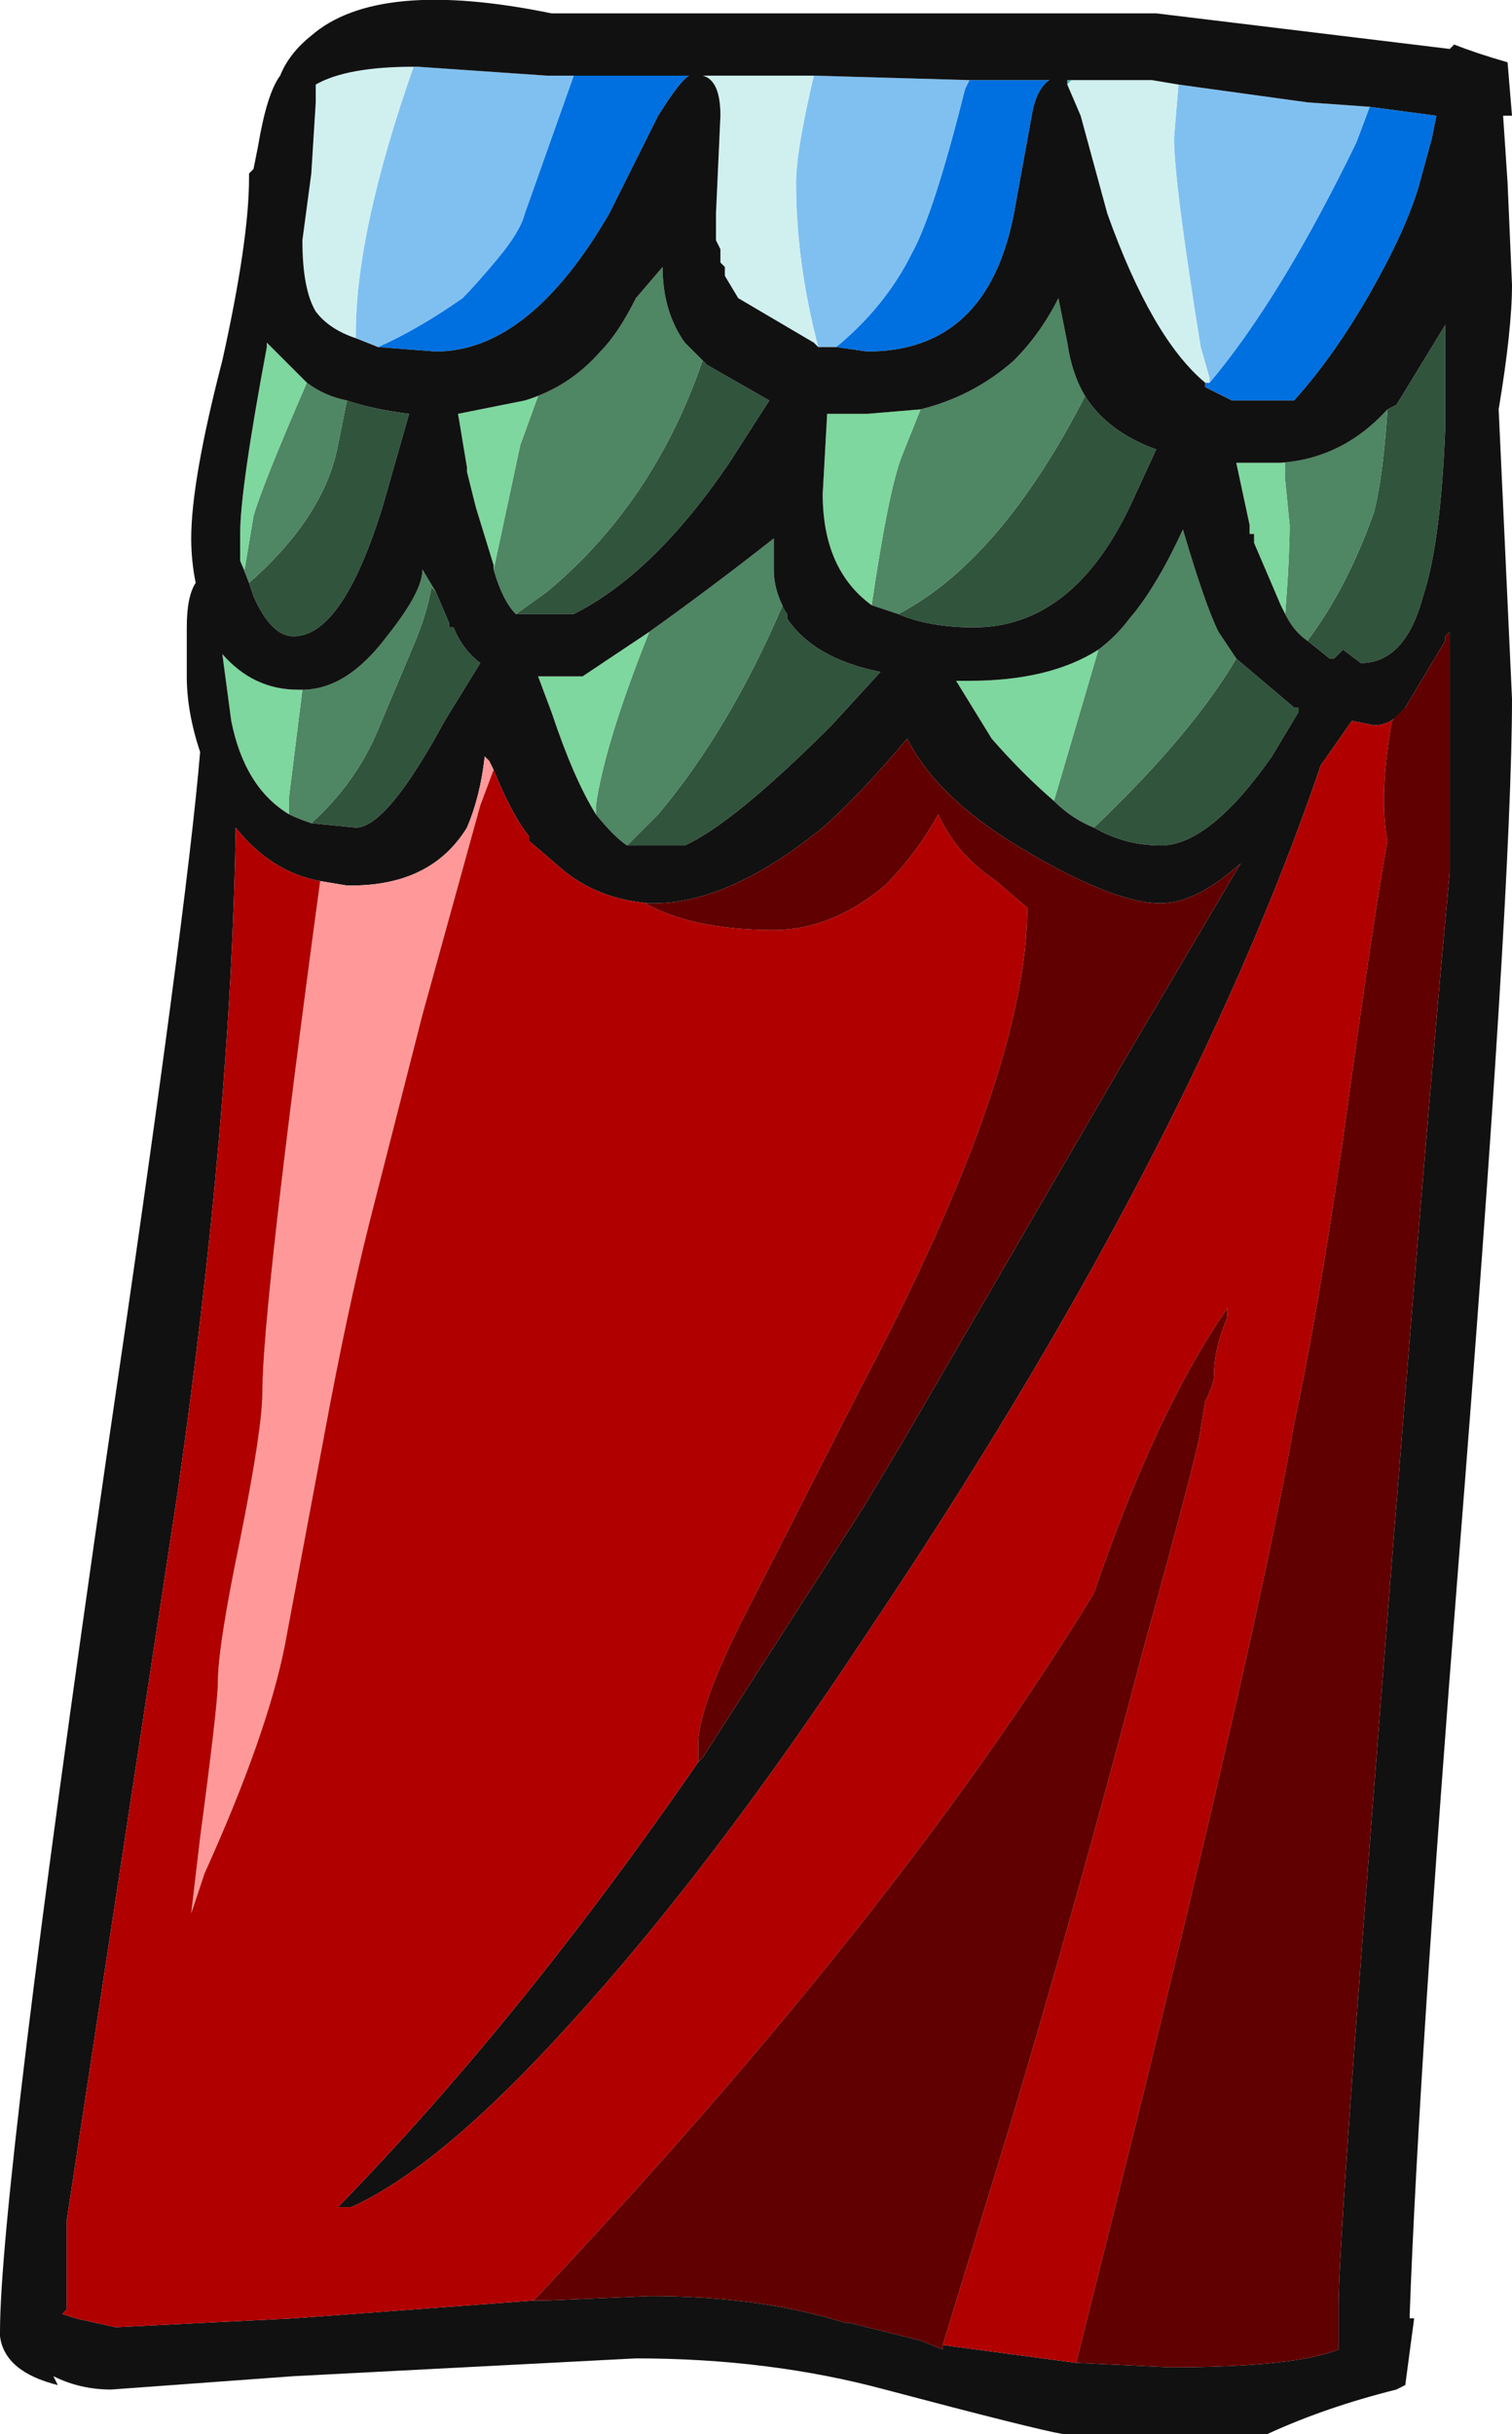 <?xml version="1.0" encoding="UTF-8" standalone="no"?>
<svg xmlns:ffdec="https://www.free-decompiler.com/flash" xmlns:xlink="http://www.w3.org/1999/xlink" ffdec:objectType="shape" height="27.35px" width="17.0px" xmlns="http://www.w3.org/2000/svg">
  <g transform="matrix(1.0, 0.0, 0.0, 1.0, 14.95, 10.9)">
    <path d="M-2.95 -9.95 L-2.95 -10.0 -2.9 -10.0 -2.95 -9.95" fill="#52bcb2" fill-rule="evenodd" stroke="none"/>
    <path d="M0.65 -6.3 L0.75 -6.35 1.3 -7.25 1.3 -6.1 Q1.25 -4.8 1.05 -4.2 0.85 -3.45 0.35 -3.45 L0.15 -3.6 0.05 -3.5 0.0 -3.5 -0.25 -3.7 Q0.2 -4.3 0.5 -5.15 0.6 -5.55 0.65 -6.3 M-11.05 -6.4 Q-10.75 -6.3 -10.35 -6.25 L-10.65 -5.2 Q-11.1 -3.75 -11.65 -3.75 -11.9 -3.75 -12.1 -4.2 L-12.15 -4.35 Q-11.3 -5.1 -11.15 -5.9 L-11.05 -6.4 M-10.05 -4.25 L-9.9 -3.9 -9.9 -3.85 -9.85 -3.85 Q-9.75 -3.6 -9.55 -3.45 L-9.95 -2.8 Q-10.6 -1.6 -10.95 -1.6 L-11.45 -1.65 Q-10.95 -2.1 -10.7 -2.7 L-10.3 -3.65 Q-10.15 -4.0 -10.1 -4.3 L-10.05 -4.25 M-9.15 -4.0 L-8.8 -4.25 Q-7.6 -5.25 -7.05 -6.85 L-7.0 -6.8 -6.3 -6.4 -6.75 -5.7 Q-7.6 -4.45 -8.5 -4.0 L-9.15 -4.0 M-7.9 -1.4 L-7.55 -1.75 Q-6.75 -2.7 -6.15 -4.1 L-6.1 -4.0 -6.1 -3.95 Q-5.8 -3.5 -5.05 -3.35 L-5.6 -2.75 Q-6.7 -1.65 -7.25 -1.4 L-7.9 -1.4 M-2.75 -6.45 Q-2.5 -6.05 -1.95 -5.85 L-2.25 -5.2 Q-2.9 -3.85 -4.0 -3.85 -4.5 -3.85 -4.85 -4.0 -3.7 -4.6 -2.75 -6.45 M-2.65 -1.6 Q-1.55 -2.65 -1.05 -3.5 L-0.4 -2.95 -0.35 -2.95 -0.35 -2.9 -0.65 -2.4 Q-1.35 -1.4 -1.9 -1.4 -2.3 -1.4 -2.65 -1.6" fill="#31543d" fill-rule="evenodd" stroke="none"/>
    <path d="M-0.25 -3.7 Q-0.4 -3.8 -0.5 -4.0 -0.45 -4.65 -0.45 -5.0 L-0.5 -5.5 -0.5 -5.7 -0.55 -5.7 Q0.15 -5.75 0.65 -6.3 0.6 -5.55 0.5 -5.15 0.2 -4.3 -0.25 -3.7 M-12.25 -4.6 L-12.2 -4.5 -12.1 -5.1 Q-12.0 -5.45 -11.5 -6.6 -11.3 -6.45 -11.05 -6.4 L-11.15 -5.9 Q-11.3 -5.1 -12.15 -4.35 L-12.25 -4.6 M-11.7 -1.75 L-11.7 -1.95 -11.55 -3.15 Q-11.05 -3.15 -10.6 -3.75 -10.2 -4.25 -10.2 -4.5 L-10.05 -4.25 -10.1 -4.3 Q-10.15 -4.0 -10.3 -3.65 L-10.7 -2.7 Q-10.95 -2.1 -11.45 -1.65 -11.6 -1.7 -11.7 -1.75 M-9.05 -6.4 Q-8.55 -6.55 -8.2 -6.95 -8.0 -7.15 -7.8 -7.55 L-7.5 -7.9 Q-7.5 -7.4 -7.25 -7.05 L-7.05 -6.85 Q-7.6 -5.25 -8.8 -4.25 L-9.15 -4.0 Q-9.3 -4.15 -9.4 -4.5 L-9.1 -5.9 -8.9 -6.45 -9.05 -6.4 M-6.1 -4.0 L-6.15 -4.1 Q-6.75 -2.7 -7.55 -1.75 L-7.9 -1.4 Q-8.05 -1.5 -8.25 -1.75 L-8.25 -1.85 Q-8.15 -2.55 -7.65 -3.8 -6.95 -4.3 -6.25 -4.85 L-6.25 -4.5 Q-6.25 -4.25 -6.1 -4.0 M-2.75 -6.45 Q-3.7 -4.6 -4.85 -4.0 L-5.15 -4.1 Q-4.95 -5.45 -4.8 -5.8 L-4.6 -6.3 Q-4.0 -6.45 -3.55 -6.85 -3.25 -7.15 -3.05 -7.55 L-2.95 -7.05 Q-2.9 -6.7 -2.75 -6.45 M-2.6 -3.6 Q-2.4 -3.75 -2.25 -3.95 -1.95 -4.3 -1.65 -4.95 -1.4 -4.1 -1.25 -3.8 L-1.05 -3.5 Q-1.55 -2.65 -2.65 -1.6 -2.9 -1.7 -3.1 -1.9 L-2.6 -3.6" fill="#4f8663" fill-rule="evenodd" stroke="none"/>
    <path d="M-0.5 -4.0 L-0.55 -4.1 -0.85 -4.8 -0.85 -4.9 -0.9 -4.9 -0.9 -5.0 -1.05 -5.7 -0.55 -5.7 -0.5 -5.7 -0.5 -5.5 -0.45 -5.0 Q-0.45 -4.65 -0.5 -4.0 M-12.25 -4.6 L-12.25 -4.9 Q-12.25 -5.4 -11.95 -7.0 L-11.95 -7.05 -11.5 -6.6 Q-12.0 -5.45 -12.1 -5.1 L-12.2 -4.5 -12.25 -4.6 M-11.7 -1.75 Q-12.2 -2.05 -12.35 -2.8 L-12.45 -3.55 Q-12.1 -3.15 -11.6 -3.15 L-11.55 -3.15 -11.7 -1.95 -11.7 -1.75 M-9.05 -6.4 L-8.9 -6.45 -9.1 -5.9 -9.4 -4.5 -9.4 -4.55 -9.6 -5.2 -9.7 -5.6 -9.7 -5.65 -9.8 -6.25 -9.05 -6.4 M-7.65 -3.8 Q-8.15 -2.55 -8.25 -1.85 L-8.25 -1.75 Q-8.5 -2.15 -8.75 -2.9 L-8.9 -3.3 -8.4 -3.3 -7.65 -3.8 M-5.15 -4.1 Q-5.7 -4.5 -5.7 -5.35 L-5.65 -6.25 -5.2 -6.25 -4.6 -6.3 -4.8 -5.8 Q-4.95 -5.45 -5.15 -4.1 M-2.6 -3.6 L-3.1 -1.9 Q-3.45 -2.2 -3.8 -2.6 L-4.2 -3.25 -4.05 -3.25 Q-3.15 -3.25 -2.6 -3.6" fill="#7ed79e" fill-rule="evenodd" stroke="none"/>
    <path d="M-1.35 -6.6 Q-0.55 -7.55 0.3 -9.3 L0.45 -9.7 1.2 -9.6 1.15 -9.35 1.0 -8.8 Q0.85 -8.3 0.45 -7.6 0.05 -6.9 -0.4 -6.4 L-1.1 -6.4 -1.4 -6.55 -1.4 -6.6 -1.35 -6.6 M-4.05 -10.0 L-3.15 -10.0 Q-3.3 -9.9 -3.35 -9.6 L-3.55 -8.5 Q-3.85 -6.95 -5.2 -6.95 L-5.55 -7.0 Q-5.0 -7.45 -4.7 -8.05 -4.45 -8.5 -4.1 -9.9 L-4.05 -10.0 M-10.7 -7.0 Q-10.25 -7.2 -9.75 -7.55 -9.6 -7.7 -9.35 -8.0 -9.1 -8.3 -9.05 -8.5 L-8.5 -10.05 -7.2 -10.05 Q-7.3 -10.0 -7.55 -9.6 L-8.1 -8.5 Q-9.0 -6.95 -10.05 -6.95 L-10.7 -7.0" fill="#0070e0" fill-rule="evenodd" stroke="none"/>
    <path d="M0.45 -9.7 L0.3 -9.3 Q-0.55 -7.55 -1.35 -6.6 L-1.35 -6.65 -1.45 -7.0 Q-1.75 -8.85 -1.75 -9.35 L-1.7 -9.95 -0.25 -9.75 0.45 -9.7 M-5.55 -7.0 L-5.75 -7.0 Q-6.0 -7.95 -6.0 -8.85 -6.0 -9.2 -5.8 -10.05 L-4.05 -10.0 -4.1 -9.9 Q-4.45 -8.5 -4.7 -8.05 -5.0 -7.45 -5.55 -7.0 M-10.3 -10.15 L-10.25 -10.15 -8.8 -10.05 -8.5 -10.05 -9.05 -8.5 Q-9.1 -8.3 -9.35 -8.0 -9.6 -7.7 -9.75 -7.55 -10.25 -7.2 -10.7 -7.0 L-10.95 -7.1 -10.95 -7.15 Q-10.95 -8.3 -10.3 -10.15" fill="#80c0f0" fill-rule="evenodd" stroke="none"/>
    <path d="M-1.35 -6.6 L-1.4 -6.6 Q-2.0 -7.1 -2.5 -8.5 L-2.8 -9.6 -2.95 -9.95 -2.9 -10.0 -2.0 -10.0 -1.7 -9.95 -1.75 -9.35 Q-1.75 -8.85 -1.45 -7.0 L-1.35 -6.65 -1.35 -6.6 M-5.75 -7.0 L-5.8 -7.05 -6.65 -7.55 -6.8 -7.8 -6.8 -7.9 -6.85 -7.95 -6.85 -8.1 -6.9 -8.2 -6.9 -8.5 -6.85 -9.6 Q-6.85 -10.0 -7.05 -10.05 L-5.8 -10.05 Q-6.0 -9.2 -6.0 -8.85 -6.0 -7.95 -5.75 -7.0 M-10.3 -10.15 Q-10.95 -8.3 -10.95 -7.15 L-10.95 -7.1 Q-11.25 -7.2 -11.4 -7.4 -11.55 -7.65 -11.55 -8.2 L-11.45 -8.95 -11.4 -9.75 Q-11.4 -9.85 -11.4 -9.95 -11.05 -10.15 -10.3 -10.15" fill="#d0f0f0" fill-rule="evenodd" stroke="none"/>
    <path d="M2.05 -9.6 L1.95 -9.6 2.0 -8.85 2.05 -7.7 Q2.05 -7.2 1.9 -6.3 L2.05 -3.05 Q2.05 -0.9 1.45 6.65 1.0 12.35 0.9 15.1 L0.9 15.15 0.95 15.15 0.85 15.9 0.75 15.95 Q-0.05 16.15 -0.7 16.45 L-3.0 16.45 Q-3.3 16.4 -5.0 15.95 -6.3 15.6 -7.8 15.6 L-11.65 15.8 -13.7 15.95 Q-14.05 15.95 -14.35 15.8 L-14.3 15.9 Q-14.9 15.75 -14.95 15.35 L-14.95 15.3 Q-14.95 13.75 -13.75 5.45 -12.85 -0.65 -12.7 -2.45 -12.85 -2.9 -12.85 -3.3 L-12.85 -3.85 Q-12.85 -4.2 -12.75 -4.35 -12.8 -4.6 -12.8 -4.85 -12.8 -5.5 -12.45 -6.85 -12.15 -8.2 -12.15 -8.9 L-12.15 -8.95 -12.1 -9.0 -12.05 -9.25 Q-11.95 -9.85 -11.8 -10.05 -11.7 -10.3 -11.45 -10.5 -10.7 -11.15 -8.75 -10.75 L-1.95 -10.75 1.35 -10.35 1.4 -10.4 Q1.65 -10.3 2.0 -10.2 L2.05 -9.6 M-1.4 -6.6 L-1.4 -6.55 -1.1 -6.4 -0.4 -6.4 Q0.05 -6.9 0.45 -7.6 0.85 -8.3 1.0 -8.8 L1.15 -9.35 1.2 -9.6 0.45 -9.7 -0.25 -9.75 -1.7 -9.95 -2.0 -10.0 -2.9 -10.0 -2.95 -10.0 -2.95 -9.95 -2.8 -9.6 -2.5 -8.5 Q-2.0 -7.1 -1.4 -6.6 M-0.25 -3.7 L0.0 -3.5 0.05 -3.5 0.15 -3.6 0.35 -3.45 Q0.85 -3.45 1.05 -4.2 1.25 -4.8 1.3 -6.1 L1.3 -7.25 0.75 -6.35 0.65 -6.3 Q0.15 -5.75 -0.55 -5.7 L-1.05 -5.7 -0.9 -5.0 -0.9 -4.9 -0.85 -4.9 -0.85 -4.8 -0.55 -4.1 -0.5 -4.0 Q-0.4 -3.8 -0.25 -3.7 M-2.85 15.65 L-1.8 15.7 Q-0.4 15.7 0.1 15.5 L0.1 15.0 Q0.1 14.25 0.6 7.9 1.1 1.55 1.35 -1.1 L1.35 -3.8 1.3 -3.75 1.3 -3.7 0.85 -2.95 Q0.7 -2.75 0.5 -2.75 L0.25 -2.8 -0.1 -2.3 Q-1.6 2.1 -5.2 7.45 -6.95 10.1 -8.55 11.85 -10.0 13.45 -11.0 13.9 L-11.15 13.9 Q-9.1 11.8 -7.1 8.9 L-7.05 8.85 -5.25 6.05 -4.8 5.3 -2.3 1.0 -1.0 -1.2 Q-1.5 -0.75 -1.9 -0.75 -2.4 -0.75 -3.35 -1.3 -4.4 -1.9 -4.75 -2.6 -5.3 -1.95 -5.7 -1.6 -6.75 -0.75 -7.6 -0.75 L-7.65 -0.75 Q-8.25 -0.8 -8.65 -1.15 L-9.0 -1.45 -9.0 -1.5 Q-9.2 -1.75 -9.4 -2.25 L-9.45 -2.35 -9.5 -2.4 Q-9.55 -1.95 -9.7 -1.6 -10.1 -0.95 -11.0 -0.95 L-11.05 -0.95 -11.35 -1.0 Q-11.9 -1.1 -12.3 -1.6 -12.35 1.65 -12.95 5.85 L-14.2 14.05 -14.2 15.05 -14.25 15.1 -14.1 15.15 -13.65 15.25 -11.65 15.15 -8.95 14.95 -8.8 14.95 -7.65 14.9 Q-6.4 14.9 -5.45 15.2 L-5.4 15.2 -4.6 15.4 -4.35 15.5 -4.35 15.45 -2.85 15.65 M-11.5 -6.6 L-11.95 -7.05 -11.95 -7.0 Q-12.25 -5.4 -12.25 -4.9 L-12.25 -4.6 -12.15 -4.35 -12.1 -4.2 Q-11.9 -3.75 -11.65 -3.75 -11.1 -3.75 -10.65 -5.2 L-10.35 -6.25 Q-10.75 -6.3 -11.05 -6.4 -11.3 -6.45 -11.5 -6.6 M-11.55 -3.15 L-11.6 -3.15 Q-12.1 -3.15 -12.45 -3.55 L-12.35 -2.8 Q-12.2 -2.05 -11.7 -1.75 -11.6 -1.7 -11.45 -1.65 L-10.95 -1.6 Q-10.6 -1.6 -9.95 -2.8 L-9.55 -3.45 Q-9.75 -3.6 -9.85 -3.85 L-9.9 -3.85 -9.9 -3.9 -10.05 -4.25 -10.2 -4.5 Q-10.2 -4.25 -10.6 -3.75 -11.05 -3.15 -11.55 -3.15 M-5.55 -7.0 L-5.2 -6.95 Q-3.85 -6.95 -3.55 -8.5 L-3.35 -9.6 Q-3.3 -9.9 -3.15 -10.0 L-4.05 -10.0 -5.8 -10.05 -7.05 -10.05 Q-6.85 -10.0 -6.85 -9.6 L-6.9 -8.5 -6.9 -8.2 -6.85 -8.1 -6.85 -7.95 -6.8 -7.9 -6.8 -7.8 -6.65 -7.55 -5.8 -7.05 -5.75 -7.0 -5.55 -7.0 M-8.5 -10.05 L-8.8 -10.05 -10.25 -10.15 -10.3 -10.15 Q-11.05 -10.15 -11.4 -9.95 -11.4 -9.85 -11.4 -9.75 L-11.45 -8.95 -11.55 -8.2 Q-11.55 -7.65 -11.4 -7.4 -11.25 -7.2 -10.95 -7.1 L-10.7 -7.0 -10.05 -6.95 Q-9.0 -6.95 -8.1 -8.5 L-7.55 -9.6 Q-7.3 -10.0 -7.2 -10.05 L-8.5 -10.05 M-7.05 -6.85 L-7.25 -7.05 Q-7.5 -7.4 -7.5 -7.9 L-7.8 -7.55 Q-8.0 -7.15 -8.2 -6.95 -8.55 -6.55 -9.05 -6.4 L-9.8 -6.25 -9.7 -5.65 -9.7 -5.6 -9.6 -5.2 -9.4 -4.55 -9.4 -4.5 Q-9.3 -4.15 -9.15 -4.0 L-8.5 -4.0 Q-7.6 -4.45 -6.75 -5.7 L-6.3 -6.4 -7.0 -6.8 -7.05 -6.85 M-6.1 -4.0 Q-6.25 -4.25 -6.25 -4.5 L-6.25 -4.85 Q-6.95 -4.3 -7.65 -3.8 L-8.4 -3.3 -8.9 -3.3 -8.75 -2.9 Q-8.5 -2.15 -8.25 -1.75 -8.05 -1.5 -7.9 -1.4 L-7.25 -1.4 Q-6.7 -1.65 -5.6 -2.75 L-5.05 -3.35 Q-5.8 -3.5 -6.1 -3.95 L-6.1 -4.0 M-4.85 -4.0 Q-4.5 -3.85 -4.0 -3.85 -2.9 -3.85 -2.25 -5.2 L-1.95 -5.85 Q-2.5 -6.05 -2.75 -6.45 -2.9 -6.7 -2.95 -7.05 L-3.05 -7.55 Q-3.25 -7.15 -3.55 -6.85 -4.0 -6.45 -4.6 -6.3 L-5.2 -6.25 -5.65 -6.25 -5.7 -5.35 Q-5.7 -4.5 -5.15 -4.1 L-4.85 -4.0 M-1.05 -3.5 L-1.25 -3.8 Q-1.4 -4.1 -1.65 -4.95 -1.95 -4.3 -2.25 -3.95 -2.4 -3.75 -2.6 -3.6 -3.15 -3.25 -4.05 -3.25 L-4.2 -3.25 -3.8 -2.6 Q-3.45 -2.2 -3.1 -1.9 -2.9 -1.7 -2.65 -1.6 -2.3 -1.4 -1.9 -1.4 -1.35 -1.4 -0.65 -2.4 L-0.35 -2.9 -0.35 -2.95 -0.4 -2.95 -1.05 -3.5" fill="#111111" fill-rule="evenodd" stroke="none"/>
    <path d="M-11.35 -1.0 L-11.05 -0.95 -11.0 -0.95 Q-10.1 -0.95 -9.7 -1.6 -9.55 -1.95 -9.5 -2.4 L-9.45 -2.35 -9.4 -2.25 -9.55 -1.85 -10.2 0.5 -10.8 2.85 Q-11.05 3.85 -11.3 5.2 L-11.75 7.6 Q-11.95 8.6 -12.65 10.15 L-12.8 10.6 -12.7 9.75 Q-12.5 8.25 -12.5 8.0 -12.5 7.6 -12.25 6.4 -12.0 5.15 -12.0 4.75 -12.0 3.8 -11.35 -1.0" fill="#ff9999" fill-rule="evenodd" stroke="none"/>
    <path d="M0.85 -2.95 Q0.75 -2.85 0.7 -2.8 0.55 -1.95 0.65 -1.45 0.5 -0.65 0.15 1.9 -0.15 3.95 -0.4 5.1 -0.75 7.15 -2.15 12.85 L-2.85 15.65 -4.35 15.45 -3.6 13.0 Q-2.85 10.5 -2.1 7.65 -1.45 5.3 -1.45 5.15 L-1.4 4.85 Q-1.3 4.65 -1.3 4.55 -1.3 4.25 -1.15 3.9 L-1.15 3.8 Q-1.95 4.95 -2.65 7.0 -4.85 10.6 -8.95 14.95 L-11.65 15.15 -13.65 15.25 -14.1 15.15 -14.25 15.1 -14.2 15.05 -14.2 14.05 -12.95 5.85 Q-12.35 1.65 -12.3 -1.6 -11.9 -1.1 -11.35 -1.0 -12.0 3.8 -12.0 4.75 -12.0 5.15 -12.25 6.4 -12.5 7.6 -12.5 8.0 -12.5 8.25 -12.7 9.75 L-12.8 10.6 -12.65 10.15 Q-11.95 8.6 -11.75 7.6 L-11.3 5.2 Q-11.05 3.85 -10.8 2.85 L-10.2 0.5 -9.55 -1.85 -9.4 -2.25 Q-9.2 -1.75 -9.0 -1.5 L-9.0 -1.45 -8.65 -1.15 Q-8.25 -0.8 -7.65 -0.75 L-7.7 -0.75 Q-7.15 -0.45 -6.25 -0.45 -5.6 -0.45 -5.0 -0.95 -4.65 -1.3 -4.4 -1.75 -4.2 -1.3 -3.75 -1.0 L-3.4 -0.7 Q-3.4 1.15 -5.25 4.65 L-6.5 7.1 Q-7.1 8.25 -7.1 8.7 L-7.1 8.9 Q-9.1 11.8 -11.15 13.9 L-11.0 13.9 Q-10.0 13.45 -8.55 11.85 -6.95 10.1 -5.2 7.45 -1.6 2.1 -0.1 -2.3 L0.25 -2.8 0.5 -2.75 Q0.7 -2.75 0.85 -2.95" fill="#b00000" fill-rule="evenodd" stroke="none"/>
    <path d="M0.85 -2.95 L1.3 -3.7 1.3 -3.75 1.35 -3.8 1.35 -1.1 Q1.1 1.55 0.6 7.9 0.1 14.25 0.1 15.0 L0.1 15.5 Q-0.4 15.7 -1.8 15.7 L-2.85 15.65 -2.15 12.85 Q-0.75 7.15 -0.4 5.1 -0.15 3.95 0.15 1.9 0.5 -0.65 0.65 -1.45 0.55 -1.95 0.7 -2.8 0.75 -2.85 0.85 -2.95 M-4.35 15.45 L-4.35 15.5 -4.6 15.4 -5.4 15.2 -5.45 15.2 Q-6.4 14.9 -7.65 14.9 L-8.8 14.95 -8.95 14.95 Q-4.85 10.6 -2.65 7.0 -1.95 4.95 -1.15 3.8 L-1.15 3.9 Q-1.3 4.25 -1.3 4.55 -1.3 4.65 -1.4 4.85 L-1.45 5.15 Q-1.45 5.3 -2.1 7.65 -2.85 10.5 -3.6 13.0 L-4.35 15.45 M-7.65 -0.75 L-7.6 -0.75 Q-6.75 -0.75 -5.7 -1.6 -5.3 -1.95 -4.75 -2.6 -4.4 -1.9 -3.35 -1.3 -2.4 -0.75 -1.9 -0.75 -1.5 -0.75 -1.0 -1.2 L-2.3 1.0 -4.8 5.3 -5.25 6.05 -7.05 8.85 -7.1 8.9 -7.1 8.7 Q-7.1 8.25 -6.5 7.1 L-5.25 4.65 Q-3.4 1.15 -3.4 -0.7 L-3.75 -1.0 Q-4.2 -1.3 -4.4 -1.75 -4.65 -1.3 -5.0 -0.95 -5.6 -0.45 -6.25 -0.45 -7.15 -0.45 -7.7 -0.75 L-7.65 -0.75" fill="#600000" fill-rule="evenodd" stroke="none"/>
  </g>
</svg>
